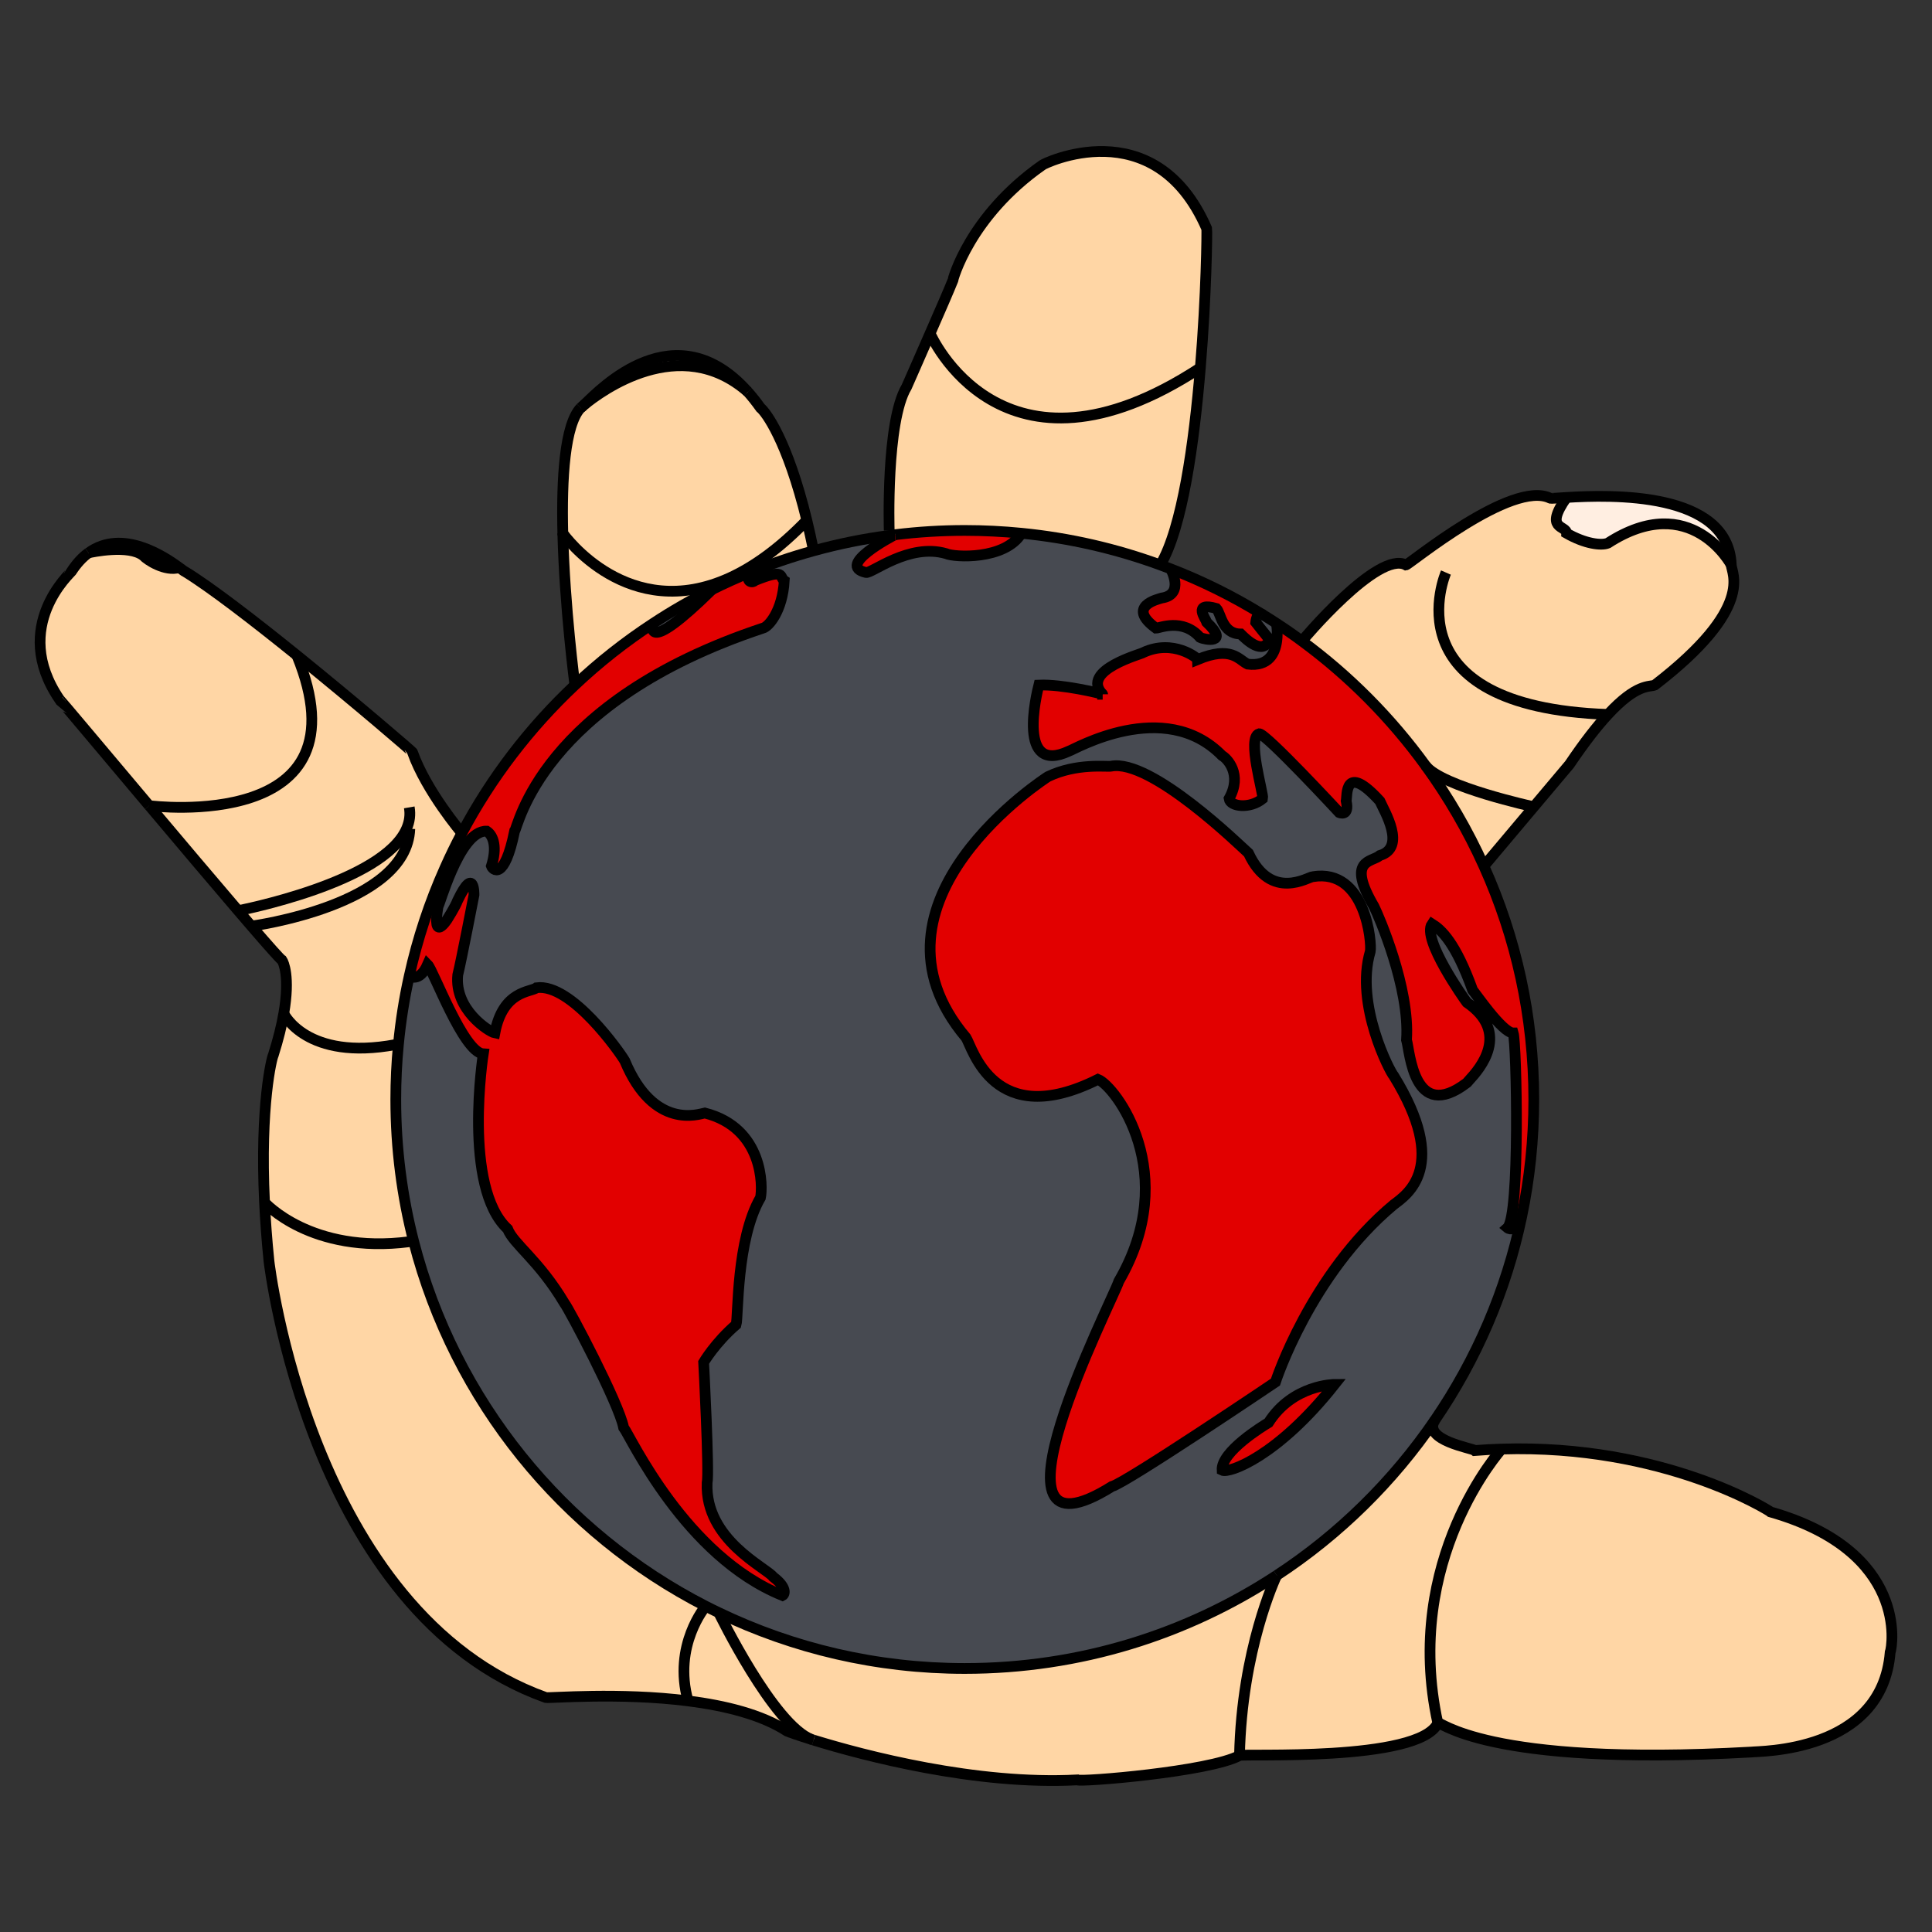 <?xml version="1.0" encoding="utf-8"?>
<!-- Generator: Adobe Illustrator 25.2.1, SVG Export Plug-In . SVG Version: 6.00 Build 0)  -->
<svg version="1.1" id="Camada_1" xmlns="http://www.w3.org/2000/svg" xmlns:xlink="http://www.w3.org/1999/xlink" x="0px" y="0px"
	 viewBox="0 0 14400 14400" style="enable-background:new 0 0 14400 14400;" xml:space="preserve">
<rect x="0" y="0" width="14400" height="14400" fill="#333333" stroke="none"/>
<style type="text/css">
	.st0{fill:#FFD6A5;}
	.st1{fill:#FFEEE1;}
	.st2{fill:#E20000;}
	.st3{fill:#474A51;}
	.st4{fill:none;stroke:#000000;stroke-width:80;stroke-miterlimit:10;}
</style>
<g id="XMLID_1_">
	<g>
		<path class="st0" d="M13197.81,11269.42c1028.74,293.93,907.71,1002.81,890.42,1046.03
			c-60.51,752.11-976.87,734.82-1037.39,743.46c-1997.33,112.38-2325.48-242.06-2334.13-216.12
			c-267.99-1218.93,475.83-2042.36,475.83-2042.36C12403.2,10762.61,13189.52,11261.14,13197.81,11269.42z"/>
		<path class="st0" d="M11984.64,5324.96c-78.53,84.65-172.9,203.88-286.72,372.81l-265.83,315.54c0,0-686.91-149.48-806.14-306.17
			c-257.55-355.16-568.76-668.9-922.12-928.97c0,0,567.68-680.07,775.16-567.32c25.93-4.32,791.01-639.72,1076.29-497.08
			c4.68,2.16,49.71-1.8,121.03-6.12c-172.9,244.58,0,204.96,0,266.91c138.32,79.24,259.35,93.65,308.34,73.48
			c619.19-400.55,919.24,162.81,919.24,162.81c0,60.51,181.54,316.62-570.56,895.47
			C12295.13,5121.81,12201.12,5090.83,11984.64,5324.96z"/>
		<path class="st1" d="M12903.88,4210.85c0,0-300.05-563.36-919.24-162.81c-48.99,20.17-170.02,5.76-308.34-73.48
			c0-61.96-172.9-22.33,0-266.91C12003.73,3687.47,12882.63,3660.1,12903.88,4210.85z"/>
		<path class="st0" d="M11432.08,6013.32l-372.09,441.97c-119.23-265.11-265.11-515.45-434.05-748.15
			C10745.17,5863.83,11432.08,6013.32,11432.08,6013.32z"/>
		<path class="st2" d="M8217.98,5174.4c-171.82-181.18,302.93-302.21,303.29-310.86c225.13-103.74,405.95,43.22,405.95,51.87
			c250.7-103.74,302.57,0,371.73,34.58c157.77,19.81,205.32-82.13,217.2-172.9c8.64-65.56-1.44-125.35-2.52-131.11
			c64.84,42.14,128.23,86.09,190.19,132.2c353.36,260.07,664.58,573.81,922.12,928.97c168.94,232.69,314.82,483.03,434.05,748.15
			c239.18,530.58,372.09,1119.52,372.09,1739.43c0,299.33-30.98,591.1-90.05,872.78l-11.53-2.52
			c-38.18,135.08-95.09,86.45-95.09,86.45c95.09-86.45,69.16-1365.9,43.22-1452.34c-41.42,0-114.55-78.16-179.02-157.77
			c-56.91-70.24-107.34-141.92-123.55-162.09c-127.51-354.44-233.41-449.54-302.57-492.76c-77.8,112.38,242.06,561.92,259.35,584.97
			c39.98,27.74,71.68,55.83,96.54,84.29c204.24,235.57-73.48,484.12-96.54,515.09c-397.67,302.57-423.6-233.41-449.54-319.86
			c27.02-386.14-207.48-925.01-242.06-994.16c-207.48-354.44-17.29-328.51,43.22-380.38c198.83-60.51,34.58-328.51,0-406.31
			c-267.99-293.93-242.06-34.58-250.7,0c25.93,121.03-51.87,86.45-51.87,86.45s-544.63-587.85-596.5-587.85
			c-95.09,25.93,34.58,449.54,25.93,484.11c-95.09,77.8-242.06,60.51-250.7,0c102.66-183.34-17.29-302.57-51.87-320.58
			c-432.25-441.61-1106.55-42.5-1141.13-33.86c-389.02,181.54-242.06-423.6-224.77-492.04
			C7916.49,5098.4,8201.05,5168.28,8217.98,5174.4z"/>
		<path class="st3" d="M11330.51,9064.97l11.53,2.52c-115.63,552.91-338.59,1065.85-646.57,1516.46
			c-313.38,458.9-714.65,853.33-1179.67,1158.06c0,0,0,0-0.36,0.36c-667.46,438.37-1466.03,693.39-2324.4,693.39
			c-657.01,0-1278.73-149.48-1833.8-416.04c-32.78-15.49-64.84-31.7-97.26-47.91c-1066.57-546.43-1871.26-1531.59-2176.36-2717.02
			c-87.17-338.95-133.64-694.11-133.64-1060.08c0-137.24,6.48-273.4,19.45-407.39c16.57-174.34,43.58-345.8,81.05-513.29
			c0,0,76,53.31,136.52-85.01c43.22,43.22,267.99,657.01,414.96,665.66c0,0-155.61,993.8,181.54,1305.38
			c43.22,112.38,233.41,233.41,423.6,553.27c34.58,43.22,406.31,746.7,440.89,926.45c51.87,67.72,458.18,958.14,1184.35,1252.07
			c17.29-8.65,34.58-60.51-69.16-138.32c-51.87-69.16-510.05-276.64-492.76-700.24c17.29-77.8-25.93-899.07-25.93-899.07
			s86.45-146.96,242.06-280.96c17.29-56.19,0-635.4,181.54-946.62c17.29-77.8,25.93-518.69-414.96-631.08
			c-43.22,8.64-380.38,129.67-596.5-389.02c-34.58-60.51-397.67-579.21-657.01-544.63c-43.22,34.58-250.7,17.29-311.22,337.15
			c-43.22-8.65-302.57-172.9-276.64-432.25c25.93-103.74,121.03-596.5,121.03-596.5s5.04-224.77-122.83,43.22
			c-15.49,43.22-76,138.32-76,138.32s-115.99,182.62-69.16-95.09c7.92-11.89,44.31-136.16,100.5-264.75
			c64.84-148.04,156.33-301.85,262.59-297.17c51.87,34.58,77.8,123.19,34.58,260.43c8.64,24.85,95.09,119.59,172.9-260.43
			c25.93-25.94,189.83-961.03,1850.01-1512.86c43.22-8.65,147.32-129.67,159.93-354.44c-38.9-25.93,12.97-95.09-220.45,0
			c-8.65,17.29-73.84,17.65-37.1-59.79v-0.36c154.53-63.04,313.38-117.43,476.19-162.09c184.79-51.15,374.61-89.69,568.76-114.91
			c12.25-1.8,24.85-3.6,37.82-4.68c-21.25,10.81-443.41,230.89-215.76,281.32c43.22,8.65,319.86-221.17,596.5-140.84
			c60.51,28.46,440.53,48.63,561.92-151.65c360.2,35.3,707.08,115.99,1035.23,236.29c25.57,9.37,51.51,19.09,77.08,29.18
			c0,0,106.62,191.27-66.28,217.2c-25.93,8.65-267.99,60.51-43.22,224.77c25.93,0,198.83-77.8,328.51,69.16
			c34.58,17.29,221.89,51.87,50.43-112.38c-7.2-25.93-109.5-155.61,71.32-103.74c33.86,34.58,42.5,190.19,180.82,190.19
			c43.22,43.22,165.69,162.09,216.12,41.42l52.95,10.45c-11.89,90.77-59.43,192.71-217.2,172.9
			c-69.16-34.58-121.03-138.32-371.73-34.58c0-8.65-180.82-155.61-405.95-51.87c-0.36,8.65-475.11,129.67-303.29,310.86
			c-16.93-6.12-301.49-76-475.11-68.08c-17.29,68.44-164.25,673.58,224.77,492.04c34.58-8.64,708.88-407.75,1141.13,33.86
			c34.58,18.01,154.53,137.24,51.87,320.58c8.64,60.51,155.61,77.8,250.7,0c8.64-34.58-121.03-458.18-25.93-484.11
			c51.87,0,596.5,587.85,596.5,587.85s77.8,34.58,51.87-86.45c8.64-34.58-17.29-293.93,250.7,0c34.58,77.8,198.83,345.8,0,406.31
			c-60.51,51.87-250.7,25.93-43.22,380.38c34.58,69.16,269.07,608.03,242.06,994.16c25.93,86.45,51.87,622.43,449.54,319.86
			c23.05-30.98,300.77-279.52,96.54-515.09l70.24-14.41c64.48,79.61,137.6,157.77,179.02,157.77
			c25.93,86.45,51.87,1365.9-43.22,1452.34C11235.41,9151.42,11292.33,9200.05,11330.51,9064.97z M10388.21,8978.52
			c103.74-77.8,414.96-285.28,0-959.58c-25.94-25.93-291.77-531.66-175.06-927.17c12.97-58.35-32.42-622.43-427.92-557.6
			c-32.42,0-311.22,188.03-479.79-175.06c-58.35-51.87-726.17-706.72-1024.42-648.37c-32.42,6.48-253.58-25.93-470.43,77.8
			c0,0-1464.59,933.65-610.55,1945.1c50.07,77.8,205.68,700.24,983.72,311.22c129.67,51.87,622.43,700.24,155.61,1504.21
			c-51.87,155.61-1089.26,2178.52-51.87,1530.15c103.74-25.93,1218.93-778.04,1218.93-778.04S9765.78,9497.21,10388.21,8978.52z
			 M9947.32,10318.48c0,0-311.22,0-492.76,285.28c-43.22,25.93-354.44,216.12-345.8,354.44
			C9160.63,10984.14,9523.72,10854.46,9947.32,10318.48z"/>
		<path class="st3" d="M11099.62,7541.3l-70.24,14.41c-24.85-28.46-56.55-56.55-96.54-84.29
			c-17.29-23.05-337.15-472.59-259.35-584.97c69.16,43.22,175.06,138.32,302.57,492.76
			C10992.27,7399.38,11042.7,7471.06,11099.62,7541.3z"/>
		<path class="st0" d="M10993.36,10811.24c67.72-5.4,134-9,199.19-10.81c0,0-743.82,823.43-475.83,2042.36
			c-138.32,293.93-1469.63,224.77-1478.28,242.06c16.93-791.37,269.43-1325.91,277-1342.48c0.36-0.36,0.36-0.36,0.36-0.36
			c465.02-304.73,866.29-699.16,1179.67-1158.06C10596.77,10735.24,10976.07,10793.95,10993.36,10811.24z"/>
		<path class="st2" d="M10388.21,8018.93c414.96,674.3,103.74,881.78,0,959.58c-622.43,518.69-881.78,1322.67-881.78,1322.67
			s-1115.19,752.11-1218.93,778.04c-1037.39,648.37,0-1374.54,51.87-1530.15c466.83-803.98-25.93-1452.35-155.61-1504.21
			c-778.04,389.02-933.65-233.41-983.72-311.22c-854.04-1011.45,610.55-1945.1,610.55-1945.1
			c216.84-103.74,438.01-71.32,470.43-77.8c298.25-58.35,966.07,596.5,1024.42,648.37c168.58,363.09,447.37,175.06,479.79,175.06
			c395.5-64.84,440.89,499.24,427.92,557.6C10096.45,7487.27,10362.28,7993,10388.21,8018.93z"/>
		<path class="st2" d="M9454.56,10603.76c181.54-285.28,492.76-285.28,492.76-285.28c-423.6,535.98-786.69,665.66-838.56,639.72
			C9100.12,10819.89,9411.34,10629.7,9454.56,10603.76z"/>
		<path class="st3" d="M9513.63,4645.98c1.08,5.76,11.17,65.56,2.52,131.11l-52.95-10.45c-8.64-6.84-103.74-127.87-103.74-127.87
			s6.84-80.33,47.55-60.51c0.36,0,0.72,0.36,1.08,0.72C9443.75,4600.59,9478.7,4622.93,9513.63,4645.98z"/>
		<path class="st2" d="M9359.47,4638.77c0,0,95.09,121.03,103.74,127.87c-50.43,120.67-172.9,1.8-216.12-41.42
			c-138.32,0-146.96-155.61-180.82-190.19c-180.82-51.87-78.52,77.8-71.32,103.74c171.46,164.25-15.85,129.67-50.43,112.38
			C8814.84,4604.2,8641.94,4682,8616,4682c-224.77-164.25,17.29-216.12,43.22-224.77c172.9-25.93,66.28-217.2,66.28-217.2
			c238.46,92.21,466.47,205.68,681.51,338.23C9366.31,4558.45,9359.47,4638.77,9359.47,4638.77z"/>
		<path class="st0" d="M9515.44,11742.37c-7.56,16.57-260.07,551.11-277,1342.48c-224.77,121.03-1184.35,198.83-1210.29,181.54
			c-751.39,39.98-1589.58-181.18-1964.2-296.81c-4.32-1.44-9-2.88-13.33-4.32c-284.92-104.46-693.39-945.54-693.39-945.54
			c555.08,266.55,1176.79,416.04,1833.8,416.04C8049.4,12435.76,8847.98,12180.74,9515.44,11742.37z"/>
		<path class="st0" d="M8994.22,1703.83c3.24,19.09-2.52,494.56-47.55,1037.39c-1484.4,972.55-2014.26-256.47-2014.26-256.47
			c72.76-165.69,145.16-333.19,168.58-391.9c0-6.48,123.19-479.79,667.82-862.33C7768.8,1224.04,8605.2,809.08,8994.22,1703.83z"/>
		<path class="st0" d="M8946.67,2741.22c-46.11,561.2-134.36,1194.8-298.25,1469.63c-328.15-120.31-675.02-200.99-1035.23-236.29
			c-138.68-13.69-279.52-20.89-422.16-20.89c-176.14,0-349.4,10.81-519.77,31.7c0,0-0.36,0-0.72,0.36
			c-12.97,1.08-25.57,2.88-37.82,4.68l-5.04-36.74c0,0-25.93-810.46,129.67-1069.81c0,0,87.53-198.11,175.06-399.11
			C6932.41,2484.75,7462.27,3713.77,8946.67,2741.22z"/>
		<path class="st2" d="M7191.04,3953.67c142.64,0,283.48,7.2,422.16,20.89c-121.39,200.27-501.4,180.1-561.92,151.65
			c-276.64-80.33-553.27,149.48-596.5,140.84c-227.65-50.43,194.51-270.51,215.76-281.32c0.36-0.36,0.72-0.36,0.72-0.36
			C6841.64,3964.47,7014.9,3953.67,7191.04,3953.67z"/>
		<path class="st0" d="M6013.53,3877.66c16.93,70.24,33.86,146.24,50.43,227.65c-162.81,44.67-321.66,99.06-476.19,162.09v0.36
			c-47.19,18.73-94.01,38.9-140.12,59.79l-9-20.53C5615.86,4225.98,5808.21,4090.18,6013.53,3877.66z"/>
		<path class="st0" d="M6050.63,12965.26c-104.82-32.42-170.38-56.19-183.7-61.96c-190.55-124.27-463.22-190.91-738.42-225.85
			c-115.99-415.68,131.47-705.64,131.47-705.64c32.42,16.21,64.48,32.42,97.26,47.91
			C5357.23,12019.73,5765.71,12860.8,6050.63,12965.26z"/>
		<path class="st2" d="M5763.19,11753.54c103.74,77.8,86.45,129.67,69.16,138.32c-726.17-293.93-1132.48-1184.35-1184.35-1252.07
			c-34.58-179.74-406.31-883.22-440.89-926.45c-190.19-319.86-380.38-440.89-423.6-553.27
			c-337.15-311.58-181.54-1305.38-181.54-1305.38c-146.96-8.65-371.73-622.43-414.96-665.66
			c-60.51,138.32-136.52,85.01-136.52,85.01c61.59-279.16,150.93-548.23,265.11-803.62l49.71,21.61
			c-56.19,128.59-92.57,252.86-100.5,264.75c-46.83,277.72,69.16,95.09,69.16,95.09s60.51-95.09,76-138.32
			c127.87-267.99,122.83-43.22,122.83-43.22s-95.09,492.76-121.03,596.5c-25.93,259.35,233.41,423.6,276.64,432.25
			c60.51-319.86,267.99-302.57,311.22-337.15c259.35-34.58,622.43,484.12,657.01,544.63c216.12,518.69,553.27,397.67,596.5,389.02
			c440.89,112.38,432.25,553.27,414.96,631.08c-181.54,311.22-164.25,890.43-181.54,946.62c-155.61,134-242.06,280.96-242.06,280.96
			s43.22,821.27,25.93,899.07C5253.14,11476.9,5711.32,11684.38,5763.19,11753.54z"/>
		<path class="st0" d="M5668.09,3039.47c38.54,30.98,199.55,239.18,345.44,838.2c-205.32,212.52-397.67,348.32-574.89,429.36
			c-754.27,344.36-1229.38-312.3-1243.79-332.11c0-0.36,0-0.36,0-0.36c-10.09-412.43,14.77-809.38,133.28-935.09
			c0,0,0.36-0.36,1.08-0.72c3.24-1.44,10.09-7.56,20.53-17.65c0.72-0.72,1.44-1.44,2.52-2.16
			c124.99-103.02,714.65-541.75,1221.09-98.7l0.36,0.36C5605.42,2955.9,5636.75,2995.52,5668.09,3039.47z"/>
		<path class="st2" d="M5624.87,4327.56c233.41-95.09,181.54-25.93,220.45,0c-12.61,224.77-116.71,345.8-159.93,354.44
			C4025.2,5233.83,3861.3,6168.92,3835.37,6194.86c-77.8,380.02-164.25,285.28-172.9,260.43c43.22-137.24,17.29-225.85-34.58-260.43
			c-106.26-4.68-197.75,149.12-262.59,297.17l-49.71-21.61c39.26-88.61,81.77-175.78,127.15-261.15
			c219-413.15,504.65-785.25,842.16-1102.95c180.1-170.02,375.69-324.18,583.53-459.98c-4.32,14.77-68.8,247.46,439.09-252.14
			l0.36-0.36c46.11-23.05,92.57-45.03,139.76-66.28c46.11-20.89,92.93-41.06,140.12-59.79
			C5551.02,4345.21,5616.22,4344.85,5624.87,4327.56z"/>
		<path class="st0" d="M4868.44,4646.34c-207.84,135.8-403.43,289.96-583.53,459.98c0,0-76.36-579.93-90.05-1131.4
			c14.41,19.81,489.52,676.46,1243.79,332.11l9,20.53c-47.19,21.25-93.65,43.22-139.76,66.28l-0.36,0.36
			C5155.88,4469.48,5009.28,4553.41,4868.44,4646.34z"/>
		<path class="st1" d="M5573.36,2920.24c-506.45-443.05-1096.1-4.32-1221.09,98.7C4476.17,2898.27,5034.13,2314.01,5573.36,2920.24z
			"/>
		<path class="st0" d="M5259.98,11971.82c0,0-247.46,289.96-131.47,705.64c-510.77-64.84-1031.63-19.09-1059.72-24.85
			c-1763.56-631.08-2063.97-3252.65-2063.97-3252.65c-16.21-158.85-26.66-304.73-33.14-438.37c0,0,345.8,388.66,1078.81,293.57
			l33.14-0.36C3388.72,10440.23,4193.41,11425.39,5259.98,11971.82z"/>
		<path class="st3" d="M4868.44,4646.34c140.84-92.93,287.44-176.86,439.09-252.14C4799.64,4893.8,4864.11,4661.11,4868.44,4646.34z
			"/>
		<path class="st0" d="M3032.11,6172.17C2862.46,6579.56,1775,6787.4,1775,6787.4c-189.47-221.17-434.77-511.49-662.78-782.36
			c31.7,3.96,1642.17,201.35,1100.42-1120.6c442.33,357.32,861.97,718.61,861.97,722.57c103.74,291.77,368.13,602.26,368.13,602.26
			c-45.39,85.37-87.89,172.54-127.15,261.15c-114.18,255.39-203.52,524.46-265.11,803.62c-37.46,167.5-64.48,338.95-81.05,513.29
			l-19.45-1.8c-667.1,125.35-834.95-231.25-834.95-231.25c48.27-277.36-3.24-382.9-12.97-397.67
			c-11.53-5.76-98.7-104.1-228.01-253.94c0,0,1160.58-154.53,1180.39-725.09L3032.11,6172.17z"/>
		<path class="st0" d="M3083.62,9254.8l-33.14,0.36c-733.02,95.09-1078.81-293.57-1078.81-293.57
			c-34.94-723.65,54.75-1081.69,65.56-1098.26c38.18-121.03,63.04-223.33,77.8-309.06c0,0,167.86,356.6,834.95,231.25l19.45,1.8
			c-12.97,134-19.45,270.15-19.45,407.39C2949.99,8560.68,2996.45,8915.84,3083.62,9254.8z"/>
		<path class="st0" d="M3032.11,6172.17l22.33,5.4c-19.81,570.56-1180.39,725.09-1180.39,725.09
			c-30.62-35.66-64.12-74.2-99.06-115.27C1775,6787.4,2862.46,6579.56,3032.11,6172.17z"/>
		<path class="st0" d="M2212.65,4884.43c541.75,1321.95-1068.73,1124.56-1100.42,1120.6c-0.36,0-0.36,0-0.36,0
			c-353.72-419.64-667.1-793.53-669.62-793.53c-369.57-544.63,90.77-946.62,90.77-953.1c39.26-60.15,81.77-105.18,126.07-137.6
			c0,0,0.36,0,1.08-0.36c21.25-4.68,300.77-65.2,408.83,21.97c25.93,29.54,162.09,120.31,266.91,87.89h0.36
			c25.21,18.73,39.62,30.26,39.62,28.1C1570.4,4377.27,1897.11,4629.77,2212.65,4884.43z"/>
		<path class="st1" d="M1335.91,4230.3c-104.82,32.42-240.98-58.35-266.91-87.89c-108.06-87.17-387.58-26.66-408.83-21.97
			C911.95,3937.82,1226.41,4149.98,1335.91,4230.3z"/>
	</g>
	<g>
		<path class="st4" d="M9408.09,4578.98c35.66,21.61,70.6,43.95,105.54,67c64.84,42.14,128.23,86.09,190.19,132.2
			c353.36,260.07,664.58,573.81,922.12,928.97c168.94,232.69,314.82,483.03,434.05,748.15
			c239.18,530.58,372.09,1119.52,372.09,1739.43c0,299.33-30.98,591.1-90.05,872.78c-115.63,552.91-338.59,1065.85-646.57,1516.46
			c-313.38,458.9-714.65,853.33-1179.67,1158.06"/>
		<path class="st4" d="M6671.26,3985.36c170.38-20.89,343.64-31.7,519.77-31.7c142.64,0,283.48,7.2,422.16,20.89
			c360.2,35.3,707.08,115.99,1035.23,236.29c25.57,9.37,51.51,19.09,77.08,29.18c238.46,92.21,466.47,205.68,681.51,338.23"/>
		<path class="st4" d="M5587.77,4267.4c154.53-63.04,313.38-117.43,476.19-162.09c184.79-51.15,374.61-89.69,568.76-114.91
			c12.25-1.8,24.85-3.6,37.82-4.68"/>
		<path class="st4" d="M5307.89,4393.84c46.11-23.05,92.57-45.03,139.76-66.28c46.11-20.89,92.93-41.06,140.12-59.79"/>
		<path class="st4" d="M9515.44,11742.37c-667.46,438.37-1466.03,693.39-2324.4,693.39c-657.01,0-1278.73-149.48-1833.8-416.04
			c-32.78-15.49-64.84-31.7-97.26-47.91c-1066.57-546.43-1871.26-1531.59-2176.36-2717.02
			c-87.17-338.95-133.64-694.11-133.64-1060.08c0-137.24,6.48-273.4,19.45-407.39c16.57-174.34,43.58-345.8,81.05-513.29
			c61.59-279.16,150.93-548.23,265.11-803.62c39.26-88.61,81.77-175.78,127.15-261.15c219-413.15,504.65-785.25,842.16-1102.95
			c180.1-170.02,375.69-324.18,583.53-459.98c140.84-92.93,287.44-176.86,439.09-252.14"/>
		<path class="st4" d="M6627.68,3953.67c0,0-25.93-810.46,129.67-1069.81c0,0,87.53-198.11,175.06-399.11
			c72.76-165.69,145.16-333.19,168.58-391.9c0-6.48,123.19-479.79,667.82-862.33c0-6.48,836.4-421.44,1225.42,473.31
			c3.24,19.09-2.52,494.56-47.55,1037.39c-46.11,561.2-134.36,1194.8-298.25,1469.63"/>
		<path class="st4" d="M6063.96,12969.59c374.61,115.63,1212.81,336.79,1964.2,296.81c25.93,17.29,985.52-60.51,1210.29-181.54
			c8.64-17.29,1339.96,51.87,1478.28-242.06c8.65-25.93,336.79,328.51,2334.13,216.12c60.51-8.64,976.88,8.64,1037.39-743.46
			c17.29-43.22,138.32-752.11-890.42-1046.03c-8.29-8.29-794.61-506.81-2005.26-468.99c-65.2,1.8-131.48,5.4-199.19,10.81
			c-17.29-17.29-396.59-76-297.89-227.29"/>
		<path class="st4" d="M1112.22,6005.03c228.01,270.87,473.31,561.2,662.78,782.36c34.94,41.06,68.44,79.6,99.06,115.27
			c129.31,149.85,216.48,248.18,228.01,253.94c9.73,14.77,61.23,120.31,12.97,397.67c-14.77,85.73-39.62,188.03-77.8,309.06
			c-10.81,16.57-100.5,374.61-65.56,1098.26c6.48,133.64,16.93,279.52,33.14,438.37c0,0,300.41,2621.57,2063.97,3252.65
			c28.1,5.76,548.95-39.98,1059.72,24.85c275.2,34.94,547.87,101.58,738.42,225.85c13.33,5.76,78.88,29.54,183.7,61.96"/>
		<path class="st4" d="M659.09,4120.8c-44.31,32.42-86.81,77.44-126.07,137.6c0,6.48-460.34,408.47-90.77,953.1
			c2.52,0,315.9,373.89,669.62,793.53"/>
		<path class="st4" d="M1335.91,4230.3c-109.5-80.33-423.96-292.49-675.74-109.86"/>
		<path class="st4" d="M3442.75,6209.27c0,0-264.39-310.5-368.13-602.26c0-3.96-419.64-365.25-861.97-722.57
			c-315.54-254.66-642.24-507.17-836.76-626.04c0,2.16-14.41-9.37-39.62-28.1"/>
		<path class="st4" d="M5573.72,2920.6c31.7,35.3,63.04,74.92,94.37,118.87c38.54,30.98,199.55,239.18,345.44,838.2
			c16.93,70.24,33.86,146.24,50.43,227.65"/>
		<path class="st4" d="M4352.26,3018.94c123.91-120.67,681.87-704.92,1221.09-98.7"/>
		<path class="st4" d="M4329.21,3038.75c3.24-1.44,10.09-7.56,20.53-17.65"/>
		<path class="st4" d="M4194.85,3974.56c-10.09-412.43,14.77-809.38,133.28-935.09"/>
		<path class="st4" d="M4284.91,5106.32c0,0-76.36-579.93-90.05-1131.4"/>
		<path class="st4" d="M9703.82,4778.17c0,0,567.68-680.07,775.16-567.32c25.93-4.32,791.01-639.72,1076.29-497.08
			c4.68,2.16,49.71-1.8,121.03-6.12c327.43-20.17,1206.33-47.55,1227.58,503.21c0,60.51,181.54,316.62-570.56,895.47
			c-38.18,15.49-132.2-15.49-348.68,218.64c-78.53,84.65-172.9,203.88-286.72,372.81l-265.83,315.54l-372.09,441.97"/>
		<path class="st4" d="M7810.59,5788.55c0,0-1464.59,933.65-610.55,1945.1c50.07,77.8,205.68,700.24,983.72,311.22
			c129.67,51.87,622.43,700.24,155.61,1504.21c-51.87,155.61-1089.26,2178.52-51.87,1530.15
			c103.74-25.93,1218.93-778.04,1218.93-778.04s259.35-803.98,881.78-1322.67c103.74-77.8,414.96-285.28,0-959.58
			c-25.94-25.93-291.77-531.66-175.06-927.17c12.97-58.35-32.42-622.43-427.92-557.6c-32.42,0-311.22,188.03-479.79-175.06
			c-58.35-51.87-726.17-706.72-1024.42-648.37C8248.6,5717.23,8027.43,5684.81,7810.59,5788.55z"/>
		<path class="st4" d="M6671.26,3985.36c0,0-0.36,0-0.72,0.36c-21.25,10.81-443.41,230.89-215.76,281.32
			c43.22,8.65,319.86-221.17,596.5-140.84c60.51,28.46,440.53,48.63,561.92-151.65"/>
		<path class="st4" d="M8725.51,4240.03c0,0,106.62,191.27-66.28,217.2c-25.93,8.65-267.99,60.51-43.22,224.77
			c25.93,0,198.83-77.8,328.51,69.16c34.58,17.29,221.89,51.87,50.43-112.38c-7.2-25.93-109.5-155.61,71.32-103.74
			c33.86,34.58,42.5,190.19,180.82,190.19c43.22,43.22,165.69,162.09,216.12,41.42c-8.64-6.84-103.74-127.87-103.74-127.87
			s6.84-80.33,47.55-60.51c0.36,0,0.72,0.36,1.08,0.72c1.08,0.36,2.52,1.08,3.6,1.8"/>
		<path class="st4" d="M8218.7,5174.76h-0.36c0-0.36,0-0.36-0.36-0.36c-16.93-6.12-301.49-76-475.11-68.08
			c-17.29,68.44-164.25,673.58,224.77,492.04c34.58-8.64,708.88-407.75,1141.13,33.86c34.58,18.01,154.53,137.24,51.87,320.58
			c8.64,60.51,155.61,77.8,250.7,0c8.64-34.58-121.03-458.18-25.93-484.11c51.87,0,596.5,587.85,596.5,587.85
			s77.8,34.58,51.87-86.45c8.64-34.58-17.29-293.93,250.7,0c34.58,77.8,198.83,345.8,0,406.31
			c-60.51,51.87-250.7,25.93-43.22,380.38c34.58,69.16,269.07,608.03,242.06,994.16c25.93,86.45,51.87,622.43,449.54,319.86
			c23.05-30.98,300.77-279.52,96.54-515.09c-24.85-28.46-56.55-56.55-96.54-84.29c-17.29-23.05-337.15-472.59-259.35-584.97
			c69.16,43.22,175.06,138.32,302.57,492.76c16.21,20.17,66.64,91.85,123.55,162.09c64.48,79.61,137.6,157.77,179.02,157.77
			c25.93,86.45,51.87,1365.9-43.22,1452.34c0,0,56.91,48.63,95.09-86.45"/>
		<path class="st4" d="M9513.63,4645.62c0,0,0,0,0,0.36c1.08,5.76,11.17,65.56,2.52,131.11c-11.89,90.77-59.43,192.71-217.2,172.9
			c-69.16-34.58-121.03-138.32-371.73-34.58c0-8.65-180.82-155.61-405.95-51.87c-0.36,8.65-475.11,129.67-303.29,310.86"/>
		<path class="st4" d="M9947.32,10318.48c0,0-311.22,0-492.76,285.28c-43.22,25.93-354.44,216.12-345.8,354.44
			C9160.63,10984.14,9523.72,10854.46,9947.32,10318.48z"/>
		<path class="st4" d="M4868.8,4645.62c0,0,0,0.36-0.36,0.72c-4.32,14.77-68.8,247.46,439.09-252.14l0.36-0.36"/>
		<path class="st4" d="M3050.48,7274.03c0,0,76,53.31,136.52-85.01c43.22,43.22,267.99,657.01,414.96,665.66
			c0,0-155.61,993.8,181.54,1305.38c43.22,112.38,233.41,233.41,423.6,553.27c34.58,43.22,406.31,746.7,440.89,926.45
			c51.87,67.72,458.18,958.14,1184.35,1252.07c17.29-8.65,34.58-60.51-69.16-138.32c-51.87-69.16-510.05-276.64-492.76-700.24
			c17.29-77.8-25.93-899.07-25.93-899.07s86.45-146.96,242.06-280.96c17.29-56.19,0-635.4,181.54-946.62
			c17.29-77.8,25.93-518.69-414.96-631.08c-43.22,8.64-380.38,129.67-596.5-389.02c-34.58-60.51-397.67-579.21-657.01-544.63
			c-43.22,34.58-250.7,17.29-311.22,337.15c-43.22-8.65-302.57-172.9-276.64-432.25c25.93-103.74,121.03-596.5,121.03-596.5
			s5.04-224.77-122.83,43.22c-15.49,43.22-76,138.32-76,138.32s-115.99,182.62-69.16-95.09c7.92-11.89,44.31-136.16,100.5-264.75
			c64.84-148.04,156.33-301.85,262.59-297.17c51.87,34.58,77.8,123.19,34.58,260.43c8.64,24.85,95.09,119.59,172.9-260.43
			c25.93-25.94,189.83-961.03,1850.01-1512.86c43.22-8.65,147.32-129.67,159.93-354.44c-38.9-25.93,12.97-95.09-220.45,0
			c-8.65,17.29-73.84,17.65-37.1-59.79v-0.36"/>
		<path class="st4" d="M11192.55,10800.43c0,0-743.82,823.43-475.83,2042.36"/>
		<path class="st4" d="M9515.8,11742.01c0,0,0,0-0.36,0.36c-7.56,16.57-260.07,551.11-277,1342.48"/>
		<path class="st4" d="M5357.23,12019.73c0,0,408.47,841.08,693.39,945.54c4.32,1.44,9.01,2.88,13.33,4.32"/>
		<path class="st4" d="M5259.98,11971.82c0,0-247.46,289.96-131.47,705.64"/>
		<path class="st4" d="M1971.67,8961.59c0,0,345.8,388.66,1078.81,293.57"/>
		<path class="st4" d="M10777.23,4267.4c0,0-438.37,1000.29,1207.41,1057.56"/>
		<path class="st4" d="M12903.88,4210.85c0,0-300.05-563.36-919.24-162.81c-48.99,20.17-170.02,5.76-308.34-73.48
			c0-61.96-172.9-22.33,0-266.91"/>
		<path class="st4" d="M6932.41,2484.75c0,0,529.86,1229.02,2014.26,256.47"/>
		<path class="st4" d="M4194.85,3974.56c0,0,0,0,0,0.36c14.41,19.81,489.52,676.46,1243.79,332.11
			c177.22-81.05,369.57-216.84,574.89-429.36"/>
		<path class="st4" d="M1111.86,6005.03c0,0,0,0,0.36,0c31.7,3.96,1642.17,201.35,1100.42-1120.6"/>
		<path class="st4" d="M1775,6787.4c0,0,1087.46-207.84,1257.11-615.23c20.53-48.63,27.74-100.14,18.37-154.53"/>
		<path class="st4" d="M1874.06,6902.66c0,0,1160.58-154.53,1180.39-725.09"/>
		<path class="st4" d="M2115.03,7554.27c0,0,167.86,356.6,834.95,231.25"/>
		<path class="st4" d="M11432.08,6013.32c0,0-686.91-149.48-806.14-306.17"/>
		<path class="st4" d="M4328.13,3039.47c0,0,0.36-0.36,1.08-0.72c2.52-2.52,9.37-8.65,20.53-17.65c0.72-0.72,1.44-1.44,2.52-2.16
			c124.99-103.02,714.65-541.75,1221.09-98.7l0.36,0.36"/>
		<path class="st4" d="M659.09,4120.8c0,0,0.36,0,1.08-0.36c21.25-4.68,300.77-65.2,408.83,21.97
			c25.93,29.54,162.09,120.31,266.91,87.89h0.36"/>
	</g>
</g>
</svg>
